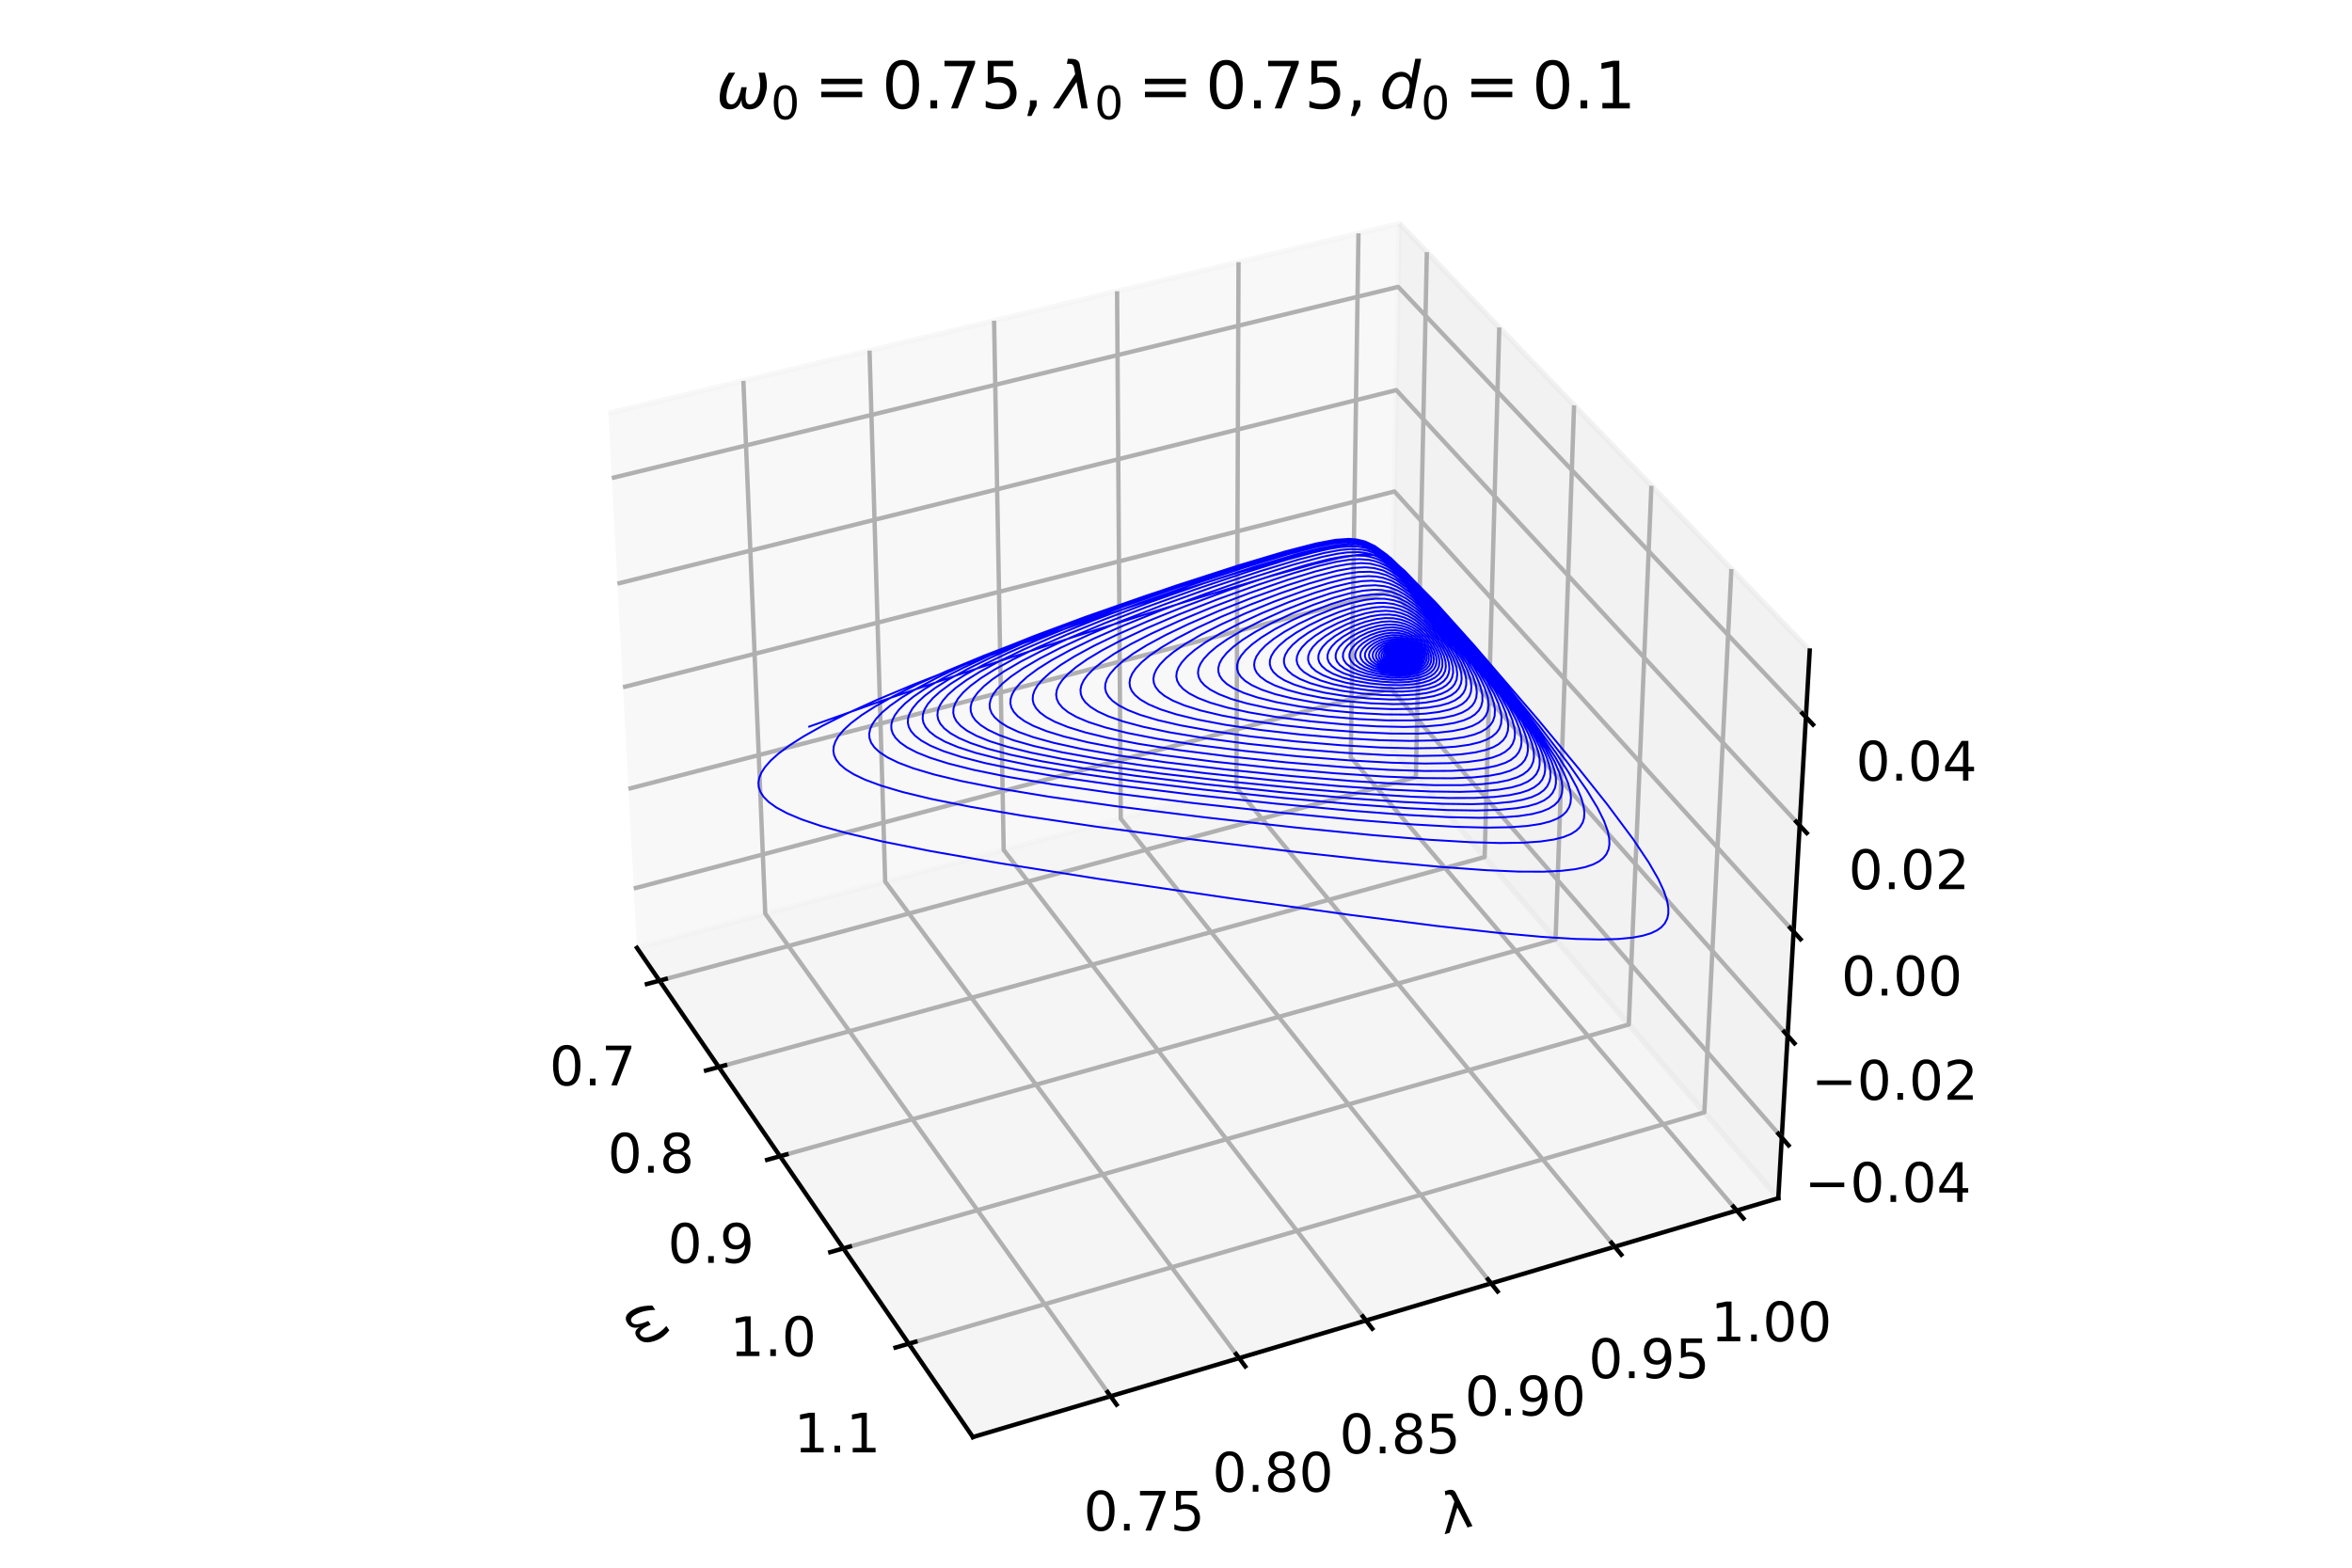 <?xml version="1.0" encoding="utf-8" standalone="no"?>
<!DOCTYPE svg PUBLIC "-//W3C//DTD SVG 1.1//EN"
  "http://www.w3.org/Graphics/SVG/1.1/DTD/svg11.dtd">
<!-- Created with matplotlib (https://matplotlib.org/) -->
<svg height="288pt" version="1.1" viewBox="0 0 432 288" width="432pt" xmlns="http://www.w3.org/2000/svg" xmlns:xlink="http://www.w3.org/1999/xlink">
 <defs>
  <style type="text/css">*{stroke-linecap:butt;stroke-linejoin:round;}</style>
 </defs>
 <g id="figure_1">
  <g id="patch_1">
   <path d="M 0 288 
L 432 288 
L 432 0 
L 0 0 
z
" style="fill:#ffffff;"/>
  </g>
  <g id="patch_2">
   <path d="M 10.8 277.2 
L 421.2 277.2 
L 421.2 25.918 
L 10.8 25.918 
z
" style="fill:#ffffff;"/>
  </g>
  <g id="pane3d_1">
   <g id="patch_3">
    <path d="M 116.989 174.127 
L 255.26 137.199 
L 257.027 41.062 
L 111.734 75.915 
" style="fill:#f2f2f2;opacity:0.5;stroke:#f2f2f2;stroke-linejoin:miter;"/>
   </g>
  </g>
  <g id="pane3d_2">
   <g id="patch_4">
    <path d="M 255.26 137.199 
L 326.623 220.12 
L 332.398 119.513 
L 257.027 41.062 
" style="fill:#e6e6e6;opacity:0.5;stroke:#e6e6e6;stroke-linejoin:miter;"/>
   </g>
  </g>
  <g id="pane3d_3">
   <g id="patch_5">
    <path d="M 116.989 174.127 
L 178.694 264.002 
L 326.623 220.12 
L 255.26 137.199 
" style="fill:#ececec;opacity:0.5;stroke:#ececec;stroke-linejoin:miter;"/>
   </g>
  </g>
  <g id="axis3d_1">
   <g id="line2d_1">
    <path d="M 116.989 174.127 
L 178.694 264.002 
" style="fill:none;stroke:#000000;stroke-linecap:square;stroke-width:0.8;"/>
   </g>
   <g id="text_1">
    <!-- $\omega$ -->
    <g transform="translate(114.17 241.339)rotate(-304.472)scale(0.1 -0.1)">
     <defs>
      <path d="M 21.391 -1.422 
Q 1.125 -1.422 6.781 27.594 
Q 8.984 39.062 19.625 54.688 
L 29.297 54.688 
Q 19.234 39.062 17 27.344 
Q 12.797 6.203 23.734 6.203 
Q 33.844 6.203 38.719 32.469 
L 47.016 32.469 
Q 41.703 6.062 51.812 6.203 
Q 62.703 6.297 66.797 27.344 
Q 69.047 39.062 65.141 54.688 
L 74.812 54.688 
Q 79.297 39.062 77.094 27.594 
Q 71.531 -1.469 51.219 -1.422 
Q 37.938 -1.375 39.109 13.188 
Q 34.281 -1.422 21.391 -1.422 
z
" id="DejaVuSans-Oblique-969"/>
     </defs>
     <use transform="translate(0 0.312)" xlink:href="#DejaVuSans-Oblique-969"/>
    </g>
   </g>
   <g id="Line3DCollection_1">
    <path d="M 121.127 180.153 
L 260.06 142.776 
L 262.076 46.318 
" style="fill:none;stroke:#b0b0b0;stroke-width:0.8;"/>
    <path d="M 132.021 196.021 
L 272.69 157.452 
L 275.376 60.16 
" style="fill:none;stroke:#b0b0b0;stroke-width:0.8;"/>
    <path d="M 143.273 212.409 
L 285.718 172.59 
L 289.115 74.462 
" style="fill:none;stroke:#b0b0b0;stroke-width:0.8;"/>
    <path d="M 154.9 229.345 
L 299.163 188.212 
L 303.318 89.245 
" style="fill:none;stroke:#b0b0b0;stroke-width:0.8;"/>
    <path d="M 166.922 246.855 
L 313.045 204.344 
L 318.008 104.535 
" style="fill:none;stroke:#b0b0b0;stroke-width:0.8;"/>
   </g>
   <g id="xtick_1">
    <g id="line2d_2">
     <path d="M 122.282 179.842 
L 118.814 180.775 
" style="fill:none;stroke:#000000;stroke-linecap:square;stroke-width:0.8;"/>
    </g>
    <g id="text_2">
     <!-- 0.7 -->
     <g transform="translate(100.919 199.389)scale(0.1 -0.1)">
      <defs>
       <path d="M 31.781 66.406 
Q 24.172 66.406 20.328 58.906 
Q 16.5 51.422 16.5 36.375 
Q 16.5 21.391 20.328 13.891 
Q 24.172 6.391 31.781 6.391 
Q 39.453 6.391 43.281 13.891 
Q 47.125 21.391 47.125 36.375 
Q 47.125 51.422 43.281 58.906 
Q 39.453 66.406 31.781 66.406 
z
M 31.781 74.219 
Q 44.047 74.219 50.516 64.516 
Q 56.984 54.828 56.984 36.375 
Q 56.984 17.969 50.516 8.266 
Q 44.047 -1.422 31.781 -1.422 
Q 19.531 -1.422 13.062 8.266 
Q 6.594 17.969 6.594 36.375 
Q 6.594 54.828 13.062 64.516 
Q 19.531 74.219 31.781 74.219 
z
" id="DejaVuSans-48"/>
       <path d="M 10.688 12.406 
L 21 12.406 
L 21 0 
L 10.688 0 
z
" id="DejaVuSans-46"/>
       <path d="M 8.203 72.906 
L 55.078 72.906 
L 55.078 68.703 
L 28.609 0 
L 18.312 0 
L 43.219 64.594 
L 8.203 64.594 
z
" id="DejaVuSans-55"/>
      </defs>
      <use xlink:href="#DejaVuSans-48"/>
      <use x="63.623" xlink:href="#DejaVuSans-46"/>
      <use x="95.41" xlink:href="#DejaVuSans-55"/>
     </g>
    </g>
   </g>
   <g id="xtick_2">
    <g id="line2d_3">
     <path d="M 133.191 195.7 
L 129.678 196.663 
" style="fill:none;stroke:#000000;stroke-linecap:square;stroke-width:0.8;"/>
    </g>
    <g id="text_3">
     <!-- 0.8 -->
     <g transform="translate(111.606 215.431)scale(0.1 -0.1)">
      <defs>
       <path d="M 31.781 34.625 
Q 24.75 34.625 20.719 30.859 
Q 16.703 27.094 16.703 20.516 
Q 16.703 13.922 20.719 10.156 
Q 24.75 6.391 31.781 6.391 
Q 38.812 6.391 42.859 10.172 
Q 46.922 13.969 46.922 20.516 
Q 46.922 27.094 42.891 30.859 
Q 38.875 34.625 31.781 34.625 
z
M 21.922 38.812 
Q 15.578 40.375 12.031 44.719 
Q 8.5 49.078 8.5 55.328 
Q 8.5 64.062 14.719 69.141 
Q 20.953 74.219 31.781 74.219 
Q 42.672 74.219 48.875 69.141 
Q 55.078 64.062 55.078 55.328 
Q 55.078 49.078 51.531 44.719 
Q 48 40.375 41.703 38.812 
Q 48.828 37.156 52.797 32.312 
Q 56.781 27.484 56.781 20.516 
Q 56.781 9.906 50.312 4.234 
Q 43.844 -1.422 31.781 -1.422 
Q 19.734 -1.422 13.25 4.234 
Q 6.781 9.906 6.781 20.516 
Q 6.781 27.484 10.781 32.312 
Q 14.797 37.156 21.922 38.812 
z
M 18.312 54.391 
Q 18.312 48.734 21.844 45.562 
Q 25.391 42.391 31.781 42.391 
Q 38.141 42.391 41.719 45.562 
Q 45.312 48.734 45.312 54.391 
Q 45.312 60.062 41.719 63.234 
Q 38.141 66.406 31.781 66.406 
Q 25.391 66.406 21.844 63.234 
Q 18.312 60.062 18.312 54.391 
z
" id="DejaVuSans-56"/>
      </defs>
      <use xlink:href="#DejaVuSans-48"/>
      <use x="63.623" xlink:href="#DejaVuSans-46"/>
      <use x="95.41" xlink:href="#DejaVuSans-56"/>
     </g>
    </g>
   </g>
   <g id="xtick_3">
    <g id="line2d_4">
     <path d="M 144.458 212.078 
L 140.899 213.073 
" style="fill:none;stroke:#000000;stroke-linecap:square;stroke-width:0.8;"/>
    </g>
    <g id="text_4">
     <!-- 0.9 -->
     <g transform="translate(122.644 231.999)scale(0.1 -0.1)">
      <defs>
       <path d="M 10.984 1.516 
L 10.984 10.5 
Q 14.703 8.734 18.5 7.812 
Q 22.312 6.891 25.984 6.891 
Q 35.75 6.891 40.891 13.453 
Q 46.047 20.016 46.781 33.406 
Q 43.953 29.203 39.594 26.953 
Q 35.25 24.703 29.984 24.703 
Q 19.047 24.703 12.672 31.312 
Q 6.297 37.938 6.297 49.422 
Q 6.297 60.641 12.938 67.422 
Q 19.578 74.219 30.609 74.219 
Q 43.266 74.219 49.922 64.516 
Q 56.594 54.828 56.594 36.375 
Q 56.594 19.141 48.406 8.859 
Q 40.234 -1.422 26.422 -1.422 
Q 22.703 -1.422 18.891 -0.688 
Q 15.094 0.047 10.984 1.516 
z
M 30.609 32.422 
Q 37.25 32.422 41.125 36.953 
Q 45.016 41.5 45.016 49.422 
Q 45.016 57.281 41.125 61.844 
Q 37.25 66.406 30.609 66.406 
Q 23.969 66.406 20.094 61.844 
Q 16.219 57.281 16.219 49.422 
Q 16.219 41.5 20.094 36.953 
Q 23.969 32.422 30.609 32.422 
z
" id="DejaVuSans-57"/>
      </defs>
      <use xlink:href="#DejaVuSans-48"/>
      <use x="63.623" xlink:href="#DejaVuSans-46"/>
      <use x="95.41" xlink:href="#DejaVuSans-57"/>
     </g>
    </g>
   </g>
   <g id="xtick_4">
    <g id="line2d_5">
     <path d="M 156.102 229.002 
L 152.494 230.031 
" style="fill:none;stroke:#000000;stroke-linecap:square;stroke-width:0.8;"/>
    </g>
    <g id="text_5">
     <!-- 1.0 -->
     <g transform="translate(134.05 249.119)scale(0.1 -0.1)">
      <defs>
       <path d="M 12.406 8.297 
L 28.516 8.297 
L 28.516 63.922 
L 10.984 60.406 
L 10.984 69.391 
L 28.422 72.906 
L 38.281 72.906 
L 38.281 8.297 
L 54.391 8.297 
L 54.391 0 
L 12.406 0 
z
" id="DejaVuSans-49"/>
      </defs>
      <use xlink:href="#DejaVuSans-49"/>
      <use x="63.623" xlink:href="#DejaVuSans-46"/>
      <use x="95.41" xlink:href="#DejaVuSans-48"/>
     </g>
    </g>
   </g>
   <g id="xtick_5">
    <g id="line2d_6">
     <path d="M 168.14 246.5 
L 164.483 247.564 
" style="fill:none;stroke:#000000;stroke-linecap:square;stroke-width:0.8;"/>
    </g>
    <g id="text_6">
     <!-- 1.1 -->
     <g transform="translate(145.842 266.819)scale(0.1 -0.1)">
      <use xlink:href="#DejaVuSans-49"/>
      <use x="63.623" xlink:href="#DejaVuSans-46"/>
      <use x="95.41" xlink:href="#DejaVuSans-49"/>
     </g>
    </g>
   </g>
  </g>
  <g id="axis3d_2">
   <g id="line2d_7">
    <path d="M 326.623 220.12 
L 178.694 264.002 
" style="fill:none;stroke:#000000;stroke-linecap:square;stroke-width:0.8;"/>
   </g>
   <g id="text_7">
    <!-- $\lambda$ -->
    <g transform="translate(265.772 281.736)rotate(-16.523)scale(0.1 -0.1)">
     <defs>
      <path d="M 36.719 67.438 
L 48.828 0 
L 39.312 0 
L 31.844 40.438 
L 5.125 0 
L -4.391 0 
L 29.734 52.438 
L 28.031 62.109 
Q 26.953 68.266 21.734 68.266 
L 17.047 68.266 
L 18.5 75.984 
L 24.219 75.875 
Q 35.203 75.734 36.719 67.438 
z
" id="DejaVuSans-Oblique-955"/>
     </defs>
     <use transform="translate(0 0.016)" xlink:href="#DejaVuSans-Oblique-955"/>
    </g>
   </g>
   <g id="Line3DCollection_2">
    <path d="M 136.538 69.965 
L 140.557 167.833 
L 203.98 256.501 
" style="fill:none;stroke:#b0b0b0;stroke-width:0.8;"/>
    <path d="M 159.709 64.407 
L 162.586 161.949 
L 227.59 249.497 
" style="fill:none;stroke:#b0b0b0;stroke-width:0.8;"/>
    <path d="M 182.587 58.919 
L 184.35 156.137 
L 250.889 242.586 
" style="fill:none;stroke:#b0b0b0;stroke-width:0.8;"/>
    <path d="M 205.177 53.5 
L 205.854 150.394 
L 273.884 235.764 
" style="fill:none;stroke:#b0b0b0;stroke-width:0.8;"/>
    <path d="M 227.484 48.149 
L 227.102 144.719 
L 296.581 229.031 
" style="fill:none;stroke:#b0b0b0;stroke-width:0.8;"/>
    <path d="M 249.515 42.864 
L 248.098 139.112 
L 318.985 222.385 
" style="fill:none;stroke:#b0b0b0;stroke-width:0.8;"/>
   </g>
   <g id="xtick_6">
    <g id="line2d_8">
     <path d="M 203.427 255.727 
L 205.089 258.051 
" style="fill:none;stroke:#000000;stroke-linecap:square;stroke-width:0.8;"/>
    </g>
    <g id="text_8">
     <!-- 0.75 -->
     <g transform="translate(199.022 281.177)scale(0.1 -0.1)">
      <defs>
       <path d="M 10.797 72.906 
L 49.516 72.906 
L 49.516 64.594 
L 19.828 64.594 
L 19.828 46.734 
Q 21.969 47.469 24.109 47.828 
Q 26.266 48.188 28.422 48.188 
Q 40.625 48.188 47.75 41.5 
Q 54.891 34.812 54.891 23.391 
Q 54.891 11.625 47.562 5.094 
Q 40.234 -1.422 26.906 -1.422 
Q 22.312 -1.422 17.547 -0.641 
Q 12.797 0.141 7.719 1.703 
L 7.719 11.625 
Q 12.109 9.234 16.797 8.062 
Q 21.484 6.891 26.703 6.891 
Q 35.156 6.891 40.078 11.328 
Q 45.016 15.766 45.016 23.391 
Q 45.016 31 40.078 35.438 
Q 35.156 39.891 26.703 39.891 
Q 22.75 39.891 18.812 39.016 
Q 14.891 38.141 10.797 36.281 
z
" id="DejaVuSans-53"/>
      </defs>
      <use xlink:href="#DejaVuSans-48"/>
      <use x="63.623" xlink:href="#DejaVuSans-46"/>
      <use x="95.41" xlink:href="#DejaVuSans-55"/>
      <use x="159.033" xlink:href="#DejaVuSans-53"/>
     </g>
    </g>
   </g>
   <g id="xtick_7">
    <g id="line2d_9">
     <path d="M 227.023 248.734 
L 228.726 251.027 
" style="fill:none;stroke:#000000;stroke-linecap:square;stroke-width:0.8;"/>
    </g>
    <g id="text_9">
     <!-- 0.80 -->
     <g transform="translate(222.67 274.037)scale(0.1 -0.1)">
      <use xlink:href="#DejaVuSans-48"/>
      <use x="63.623" xlink:href="#DejaVuSans-46"/>
      <use x="95.41" xlink:href="#DejaVuSans-56"/>
      <use x="159.033" xlink:href="#DejaVuSans-48"/>
     </g>
    </g>
   </g>
   <g id="xtick_8">
    <g id="line2d_10">
     <path d="M 250.309 241.832 
L 252.051 244.096 
" style="fill:none;stroke:#000000;stroke-linecap:square;stroke-width:0.8;"/>
    </g>
    <g id="text_10">
     <!-- 0.85 -->
     <g transform="translate(246.006 266.991)scale(0.1 -0.1)">
      <use xlink:href="#DejaVuSans-48"/>
      <use x="63.623" xlink:href="#DejaVuSans-46"/>
      <use x="95.41" xlink:href="#DejaVuSans-56"/>
      <use x="159.033" xlink:href="#DejaVuSans-53"/>
     </g>
    </g>
   </g>
   <g id="xtick_9">
    <g id="line2d_11">
     <path d="M 273.291 235.021 
L 275.071 237.255 
" style="fill:none;stroke:#000000;stroke-linecap:square;stroke-width:0.8;"/>
    </g>
    <g id="text_11">
     <!-- 0.90 -->
     <g transform="translate(269.036 260.037)scale(0.1 -0.1)">
      <use xlink:href="#DejaVuSans-48"/>
      <use x="63.623" xlink:href="#DejaVuSans-46"/>
      <use x="95.41" xlink:href="#DejaVuSans-57"/>
      <use x="159.033" xlink:href="#DejaVuSans-48"/>
     </g>
    </g>
   </g>
   <g id="xtick_10">
    <g id="line2d_12">
     <path d="M 295.976 228.297 
L 297.793 230.503 
" style="fill:none;stroke:#000000;stroke-linecap:square;stroke-width:0.8;"/>
    </g>
    <g id="text_12">
     <!-- 0.95 -->
     <g transform="translate(291.767 253.173)scale(0.1 -0.1)">
      <use xlink:href="#DejaVuSans-48"/>
      <use x="63.623" xlink:href="#DejaVuSans-46"/>
      <use x="95.41" xlink:href="#DejaVuSans-57"/>
      <use x="159.033" xlink:href="#DejaVuSans-53"/>
     </g>
    </g>
   </g>
   <g id="xtick_11">
    <g id="line2d_13">
     <path d="M 318.369 221.661 
L 320.222 223.837 
" style="fill:none;stroke:#000000;stroke-linecap:square;stroke-width:0.8;"/>
    </g>
    <g id="text_13">
     <!-- 1.00 -->
     <g transform="translate(314.205 246.398)scale(0.1 -0.1)">
      <use xlink:href="#DejaVuSans-49"/>
      <use x="63.623" xlink:href="#DejaVuSans-46"/>
      <use x="95.41" xlink:href="#DejaVuSans-48"/>
      <use x="159.033" xlink:href="#DejaVuSans-48"/>
     </g>
    </g>
   </g>
  </g>
  <g id="axis3d_3">
   <g id="line2d_14">
    <path d="M 326.623 220.12 
L 332.398 119.513 
" style="fill:none;stroke:#000000;stroke-linecap:square;stroke-width:0.8;"/>
   </g>
   <g id="Line3DCollection_3">
    <path d="M 327.262 208.98 
L 255.456 126.512 
L 116.406 163.229 
" style="fill:none;stroke:#b0b0b0;stroke-width:0.8;"/>
    <path d="M 328.338 190.246 
L 255.786 108.565 
L 115.426 144.915 
" style="fill:none;stroke:#b0b0b0;stroke-width:0.8;"/>
    <path d="M 329.435 171.136 
L 256.122 90.286 
L 114.428 126.25 
" style="fill:none;stroke:#b0b0b0;stroke-width:0.8;"/>
    <path d="M 330.554 151.636 
L 256.465 71.667 
L 113.409 107.222 
" style="fill:none;stroke:#b0b0b0;stroke-width:0.8;"/>
    <path d="M 331.696 131.736 
L 256.813 52.697 
L 112.371 87.822 
" style="fill:none;stroke:#b0b0b0;stroke-width:0.8;"/>
   </g>
   <g id="xtick_12">
    <g id="line2d_15">
     <path d="M 326.637 208.262 
L 328.515 210.418 
" style="fill:none;stroke:#000000;stroke-linecap:square;stroke-width:0.8;"/>
    </g>
    <g id="text_14">
     <!-- −0.04 -->
     <g transform="translate(331.426 220.806)scale(0.1 -0.1)">
      <defs>
       <path d="M 10.594 35.5 
L 73.188 35.5 
L 73.188 27.203 
L 10.594 27.203 
z
" id="DejaVuSans-8722"/>
       <path d="M 37.797 64.312 
L 12.891 25.391 
L 37.797 25.391 
z
M 35.203 72.906 
L 47.609 72.906 
L 47.609 25.391 
L 58.016 25.391 
L 58.016 17.188 
L 47.609 17.188 
L 47.609 0 
L 37.797 0 
L 37.797 17.188 
L 4.891 17.188 
L 4.891 26.703 
z
" id="DejaVuSans-52"/>
      </defs>
      <use xlink:href="#DejaVuSans-8722"/>
      <use x="83.789" xlink:href="#DejaVuSans-48"/>
      <use x="147.412" xlink:href="#DejaVuSans-46"/>
      <use x="179.199" xlink:href="#DejaVuSans-48"/>
      <use x="242.822" xlink:href="#DejaVuSans-52"/>
     </g>
    </g>
   </g>
   <g id="xtick_13">
    <g id="line2d_16">
     <path d="M 327.706 189.535 
L 329.604 191.672 
" style="fill:none;stroke:#000000;stroke-linecap:square;stroke-width:0.8;"/>
    </g>
    <g id="text_15">
     <!-- −0.02 -->
     <g transform="translate(332.701 202.036)scale(0.1 -0.1)">
      <defs>
       <path d="M 19.188 8.297 
L 53.609 8.297 
L 53.609 0 
L 7.328 0 
L 7.328 8.297 
Q 12.938 14.109 22.625 23.891 
Q 32.328 33.688 34.812 36.531 
Q 39.547 41.844 41.422 45.531 
Q 43.312 49.219 43.312 52.781 
Q 43.312 58.594 39.234 62.25 
Q 35.156 65.922 28.609 65.922 
Q 23.969 65.922 18.812 64.312 
Q 13.672 62.703 7.812 59.422 
L 7.812 69.391 
Q 13.766 71.781 18.938 73 
Q 24.125 74.219 28.422 74.219 
Q 39.75 74.219 46.484 68.547 
Q 53.219 62.891 53.219 53.422 
Q 53.219 48.922 51.531 44.891 
Q 49.859 40.875 45.406 35.406 
Q 44.188 33.984 37.641 27.219 
Q 31.109 20.453 19.188 8.297 
z
" id="DejaVuSans-50"/>
      </defs>
      <use xlink:href="#DejaVuSans-8722"/>
      <use x="83.789" xlink:href="#DejaVuSans-48"/>
      <use x="147.412" xlink:href="#DejaVuSans-46"/>
      <use x="179.199" xlink:href="#DejaVuSans-48"/>
      <use x="242.822" xlink:href="#DejaVuSans-50"/>
     </g>
    </g>
   </g>
   <g id="xtick_14">
    <g id="line2d_17">
     <path d="M 328.795 170.431 
L 330.716 172.548 
" style="fill:none;stroke:#000000;stroke-linecap:square;stroke-width:0.8;"/>
    </g>
    <g id="text_16">
     <!-- 0.00 -->
     <g transform="translate(338.191 182.886)scale(0.1 -0.1)">
      <use xlink:href="#DejaVuSans-48"/>
      <use x="63.623" xlink:href="#DejaVuSans-46"/>
      <use x="95.41" xlink:href="#DejaVuSans-48"/>
      <use x="159.033" xlink:href="#DejaVuSans-48"/>
     </g>
    </g>
   </g>
   <g id="xtick_15">
    <g id="line2d_18">
     <path d="M 329.908 150.938 
L 331.85 153.035 
" style="fill:none;stroke:#000000;stroke-linecap:square;stroke-width:0.8;"/>
    </g>
    <g id="text_17">
     <!-- 0.02 -->
     <g transform="translate(339.519 163.345)scale(0.1 -0.1)">
      <use xlink:href="#DejaVuSans-48"/>
      <use x="63.623" xlink:href="#DejaVuSans-46"/>
      <use x="95.41" xlink:href="#DejaVuSans-48"/>
      <use x="159.033" xlink:href="#DejaVuSans-50"/>
     </g>
    </g>
   </g>
   <g id="xtick_16">
    <g id="line2d_19">
     <path d="M 331.042 131.046 
L 333.007 133.119 
" style="fill:none;stroke:#000000;stroke-linecap:square;stroke-width:0.8;"/>
    </g>
    <g id="text_18">
     <!-- 0.04 -->
     <g transform="translate(340.874 143.401)scale(0.1 -0.1)">
      <use xlink:href="#DejaVuSans-48"/>
      <use x="63.623" xlink:href="#DejaVuSans-46"/>
      <use x="95.41" xlink:href="#DejaVuSans-48"/>
      <use x="159.033" xlink:href="#DejaVuSans-52"/>
     </g>
    </g>
   </g>
  </g>
  <g id="axes_1">
   <g id="line2d_20">
    <path clip-path="url(#p93c038ecde)" d="M 148.628 133.486 
L 162.002 128.736 
L 178.417 123.152 
L 197.259 116.995 
L 217.304 110.688 
L 233.516 105.811 
L 241.284 103.641 
L 246.064 102.489 
L 249.34 101.945 
L 251.052 101.853 
L 252.901 102.043 
L 255.117 102.879 
L 258.369 105.303 
L 263.75 110.75 
L 270.657 118.445 
L 282.42 132.105 
L 290.094 141.352 
L 295.155 147.708 
L 299.949 154.137 
L 302.821 158.425 
L 304.573 161.465 
L 305.619 163.716 
L 306.19 165.436 
L 306.428 166.783 
L 306.423 167.857 
L 306.236 168.726 
L 305.774 169.644 
L 305.13 170.356 
L 304.35 170.913 
L 303.232 171.444 
L 301.736 171.9 
L 299.838 172.252 
L 297.232 172.502 
L 293.881 172.596 
L 289.457 172.496 
L 283.3 172.116 
L 275.094 171.368 
L 263.93 170.113 
L 248.069 168.087 
L 226.153 165.05 
L 201.566 161.424 
L 183.342 158.532 
L 170.807 156.331 
L 162.093 154.589 
L 155.65 153.087 
L 150.822 151.745 
L 147.236 150.531 
L 144.575 149.409 
L 142.584 148.334 
L 141.178 147.321 
L 140.255 146.392 
L 139.666 145.483 
L 139.366 144.603 
L 139.307 143.764 
L 139.464 142.874 
L 139.857 141.93 
L 140.506 140.926 
L 141.554 139.734 
L 142.976 138.453 
L 145.015 136.931 
L 147.601 135.279 
L 151.11 133.312 
L 155.414 131.153 
L 161.074 128.575 
L 167.886 125.718 
L 176.661 122.294 
L 187.103 118.47 
L 199.402 114.206 
L 213.747 109.474 
L 227.791 105.072 
L 236.732 102.447 
L 242.08 101.042 
L 244.826 100.444 
L 247.653 100.033 
L 249.131 99.978 
L 250.707 100.13 
L 252.495 100.68 
L 254.77 102.039 
L 258.048 104.921 
L 262.624 109.72 
L 267.772 115.501 
L 276.55 125.786 
L 282.557 133.135 
L 288.161 140.424 
L 291.447 145.146 
L 293.428 148.419 
L 294.61 150.802 
L 295.269 152.603 
L 295.568 154 
L 295.609 155.109 
L 295.458 156.003 
L 295.037 156.946 
L 294.43 157.678 
L 293.685 158.253 
L 292.61 158.807 
L 291.166 159.292 
L 289.33 159.679 
L 286.807 159.978 
L 283.562 160.138 
L 278.969 160.123 
L 273.005 159.865 
L 264.748 159.267 
L 253.651 158.227 
L 238.377 156.559 
L 219.142 154.228 
L 201.238 151.847 
L 187.725 149.836 
L 178.181 148.206 
L 171.024 146.769 
L 165.783 145.503 
L 161.848 144.337 
L 158.897 143.241 
L 156.793 142.239 
L 155.281 141.292 
L 154.265 140.418 
L 153.587 139.561 
L 153.203 138.729 
L 153.066 137.933 
L 153.144 137.088 
L 153.456 136.188 
L 154.022 135.228 
L 154.977 134.086 
L 156.307 132.854 
L 158.247 131.387 
L 160.738 129.788 
L 164.154 127.876 
L 168.381 125.77 
L 173.983 123.242 
L 180.777 120.428 
L 189.592 117.038 
L 200.154 113.235 
L 212.667 108.985 
L 225.083 104.993 
L 235.453 101.881 
L 241.595 100.258 
L 245.429 99.496 
L 248.111 99.276 
L 249.545 99.372 
L 251.122 99.752 
L 252.998 100.659 
L 255.473 102.528 
L 258.894 105.836 
L 263.14 110.431 
L 271.45 120.021 
L 277.556 127.422 
L 281.749 132.76 
L 285.777 138.283 
L 288.185 142.017 
L 289.632 144.683 
L 290.465 146.667 
L 290.886 148.191 
L 291.015 149.39 
L 290.932 150.351 
L 290.689 151.132 
L 290.179 151.963 
L 289.509 152.614 
L 288.508 153.239 
L 287.134 153.79 
L 285.364 154.236 
L 282.911 154.596 
L 279.739 154.815 
L 275.537 154.871 
L 269.992 154.713 
L 262.498 154.271 
L 252.191 153.428 
L 238.345 152.063 
L 221.387 150.166 
L 205.032 148.12 
L 192.662 146.362 
L 183.433 144.837 
L 176.576 143.485 
L 171.608 142.294 
L 167.75 141.147 
L 165.025 140.12 
L 162.989 139.126 
L 161.551 138.182 
L 160.608 137.308 
L 160.009 136.448 
L 159.706 135.61 
L 159.651 134.807 
L 159.82 133.952 
L 160.233 133.04 
L 160.912 132.065 
L 162.007 130.902 
L 163.495 129.646 
L 165.632 128.146 
L 168.348 126.507 
L 172.045 124.544 
L 176.596 122.375 
L 182.607 119.767 
L 189.878 116.858 
L 199.296 113.349 
L 210.559 109.414 
L 222.84 105.373 
L 233.545 102.084 
L 239.302 100.485 
L 242.887 99.637 
L 245.347 99.204 
L 247.917 99.024 
L 249.291 99.133 
L 250.797 99.503 
L 252.561 100.338 
L 254.82 101.985 
L 257.852 104.834 
L 261.629 108.852 
L 269.357 117.712 
L 275.27 124.862 
L 279.39 130.101 
L 283.371 135.556 
L 285.754 139.251 
L 287.185 141.891 
L 288.008 143.856 
L 288.421 145.366 
L 288.545 146.553 
L 288.459 147.505 
L 288.215 148.28 
L 287.705 149.105 
L 287.038 149.751 
L 286.042 150.375 
L 284.676 150.925 
L 282.918 151.373 
L 280.483 151.738 
L 277.335 151.968 
L 273.168 152.04 
L 267.362 151.895 
L 259.625 151.459 
L 249.116 150.628 
L 235.148 149.287 
L 219.055 147.518 
L 204.399 145.692 
L 193.33 144.102 
L 185.043 142.699 
L 178.816 141.428 
L 174.216 140.272 
L 170.854 139.215 
L 168.397 138.233 
L 166.587 137.29 
L 165.33 136.405 
L 164.459 135.523 
L 163.969 134.735 
L 163.732 133.979 
L 163.704 133.175 
L 163.904 132.319 
L 164.353 131.404 
L 165.072 130.426 
L 166.218 129.257 
L 167.763 127.994 
L 169.972 126.484 
L 173.058 124.675 
L 176.929 122.677 
L 182.12 120.275 
L 188.475 117.595 
L 196.14 114.603 
L 205.274 111.268 
L 216.038 107.568 
L 227.541 103.849 
L 236.068 101.301 
L 241.738 99.832 
L 245.287 99.166 
L 247.772 98.996 
L 249.095 99.094 
L 250.534 99.425 
L 252.19 100.156 
L 254.252 101.57 
L 256.96 104.008 
L 260.365 107.544 
L 267.69 115.86 
L 273.55 122.911 
L 277.696 128.159 
L 281.721 133.649 
L 284.135 137.369 
L 285.585 140.025 
L 286.421 142 
L 286.844 143.515 
L 286.976 144.707 
L 286.896 145.662 
L 286.657 146.439 
L 286.154 147.266 
L 285.493 147.915 
L 284.505 148.541 
L 283.149 149.095 
L 281.401 149.548 
L 278.981 149.919 
L 275.852 150.158 
L 271.709 150.242 
L 265.939 150.114 
L 258.251 149.702 
L 247.815 148.903 
L 234.257 147.632 
L 218.885 145.968 
L 205.194 144.272 
L 194.754 142.769 
L 186.81 141.408 
L 180.897 140.177 
L 176.576 139.062 
L 173.298 137.996 
L 170.93 137.002 
L 169.214 136.045 
L 168.051 135.143 
L 167.332 134.321 
L 166.913 133.52 
L 166.745 132.751 
L 166.795 131.932 
L 167.08 131.059 
L 167.622 130.125 
L 168.554 129.01 
L 169.865 127.806 
L 171.792 126.366 
L 174.279 124.793 
L 177.704 122.907 
L 181.958 120.823 
L 187.616 118.314 
L 194.499 115.514 
L 202.758 112.392 
L 212.551 108.919 
L 223.081 105.402 
L 233.005 102.305 
L 239.457 100.496 
L 242.823 99.704 
L 245.133 99.295 
L 247.535 99.102 
L 248.805 99.164 
L 250.167 99.418 
L 251.697 99.994 
L 253.537 101.111 
L 255.89 103.064 
L 258.887 106.038 
L 262.343 109.795 
L 269.015 117.523 
L 274.11 123.753 
L 279.104 130.281 
L 282.087 134.618 
L 283.888 137.656 
L 284.953 139.88 
L 285.533 141.566 
L 285.777 142.879 
L 285.781 143.923 
L 285.606 144.768 
L 285.167 145.663 
L 284.554 146.363 
L 283.612 147.035 
L 282.296 147.63 
L 280.584 148.118 
L 278.47 148.486 
L 275.387 148.772 
L 271.287 148.897 
L 265.863 148.818 
L 258.528 148.469 
L 248.749 147.769 
L 235.824 146.608 
L 221.041 145.054 
L 207.613 143.426 
L 197.166 141.944 
L 189.449 140.638 
L 183.528 139.416 
L 179.205 138.308 
L 175.931 137.246 
L 173.571 136.254 
L 171.867 135.297 
L 170.717 134.395 
L 170.013 133.571 
L 169.609 132.769 
L 169.458 131.998 
L 169.526 131.176 
L 169.833 130.299 
L 170.399 129.361 
L 171.361 128.241 
L 172.707 127.03 
L 174.676 125.582 
L 177.212 123.999 
L 180.697 122.101 
L 185.018 120.003 
L 190.756 117.479 
L 197.729 114.663 
L 206.085 111.524 
L 215.976 108.041 
L 226.587 104.536 
L 235.511 101.81 
L 240.818 100.383 
L 244.13 99.673 
L 246.415 99.363 
L 247.598 99.306 
L 248.829 99.36 
L 250.143 99.59 
L 251.602 100.105 
L 253.324 101.087 
L 255.479 102.791 
L 258.203 105.409 
L 261.398 108.82 
L 267.824 116.199 
L 272.903 122.377 
L 277.951 128.943 
L 280.983 133.324 
L 282.817 136.391 
L 283.906 138.635 
L 284.502 140.335 
L 284.759 141.658 
L 284.773 142.71 
L 284.606 143.56 
L 284.176 144.462 
L 283.571 145.165 
L 282.637 145.843 
L 281.33 146.442 
L 279.628 146.935 
L 277.526 147.309 
L 274.458 147.601 
L 270.377 147.735 
L 264.979 147.667 
L 257.681 147.332 
L 247.955 146.65 
L 235.409 145.538 
L 221.304 144.066 
L 208.524 142.515 
L 198.672 141.107 
L 191.261 139.837 
L 185.617 138.653 
L 181.359 137.536 
L 178.306 136.518 
L 176.122 135.578 
L 174.548 134.683 
L 173.406 133.78 
L 172.71 132.956 
L 172.317 132.152 
L 172.177 131.379 
L 172.258 130.555 
L 172.58 129.675 
L 173.164 128.734 
L 174.148 127.609 
L 175.518 126.393 
L 177.519 124.938 
L 180.089 123.348 
L 183.616 121.442 
L 187.984 119.335 
L 193.777 116.8 
L 200.808 113.974 
L 209.221 110.829 
L 219.161 107.349 
L 228.856 104.171 
L 236.66 101.815 
L 241.851 100.457 
L 245.095 99.822 
L 247.346 99.598 
L 248.521 99.607 
L 249.758 99.753 
L 251.101 100.116 
L 252.628 100.826 
L 254.466 102.077 
L 256.763 104.086 
L 259.556 106.91 
L 265.72 113.815 
L 270.987 120.127 
L 276.373 127.027 
L 279.631 131.641 
L 281.61 134.859 
L 282.793 137.201 
L 283.455 138.969 
L 283.759 140.34 
L 283.808 141.427 
L 283.669 142.304 
L 283.267 143.232 
L 282.683 143.955 
L 281.77 144.651 
L 280.71 145.178 
L 279.297 145.648 
L 277.25 146.079 
L 274.516 146.403 
L 270.786 146.593 
L 266.046 146.601 
L 259.41 146.371 
L 250.628 145.828 
L 239.264 144.896 
L 225.932 143.579 
L 213.271 142.115 
L 203.001 140.714 
L 195.216 139.438 
L 189.446 138.284 
L 185.062 137.196 
L 181.738 136.15 
L 179.336 135.17 
L 177.595 134.224 
L 176.415 133.33 
L 175.685 132.514 
L 175.259 131.718 
L 175.088 130.952 
L 175.136 130.136 
L 175.423 129.265 
L 175.97 128.332 
L 176.91 127.218 
L 178.233 126.014 
L 180.176 124.573 
L 182.683 122.999 
L 186.133 121.112 
L 190.414 119.027 
L 196.098 116.52 
L 203.001 113.728 
L 211.262 110.625 
L 221.018 107.2 
L 230.522 104.088 
L 238.16 101.812 
L 242.203 100.778 
L 245.345 100.169 
L 247.523 99.954 
L 248.658 99.958 
L 249.847 100.086 
L 251.127 100.405 
L 252.56 101.021 
L 254.248 102.092 
L 256.312 103.802 
L 258.817 106.246 
L 261.65 109.281 
L 267.281 115.759 
L 271.821 121.305 
L 276.446 127.367 
L 279.27 131.494 
L 280.99 134.418 
L 282.01 136.573 
L 282.563 138.214 
L 282.792 139.496 
L 282.786 140.518 
L 282.607 141.347 
L 282.168 142.227 
L 281.559 142.916 
L 280.625 143.581 
L 279.323 144.172 
L 277.631 144.659 
L 275.274 145.067 
L 272.218 145.344 
L 268.164 145.471 
L 262.814 145.405 
L 255.595 145.083 
L 245.996 144.422 
L 233.948 143.362 
L 221.253 142.027 
L 210.101 140.641 
L 201.497 139.362 
L 194.988 138.188 
L 189.951 137.064 
L 186.227 136.016 
L 183.478 135.025 
L 181.44 134.056 
L 180.107 133.197 
L 179.169 132.339 
L 178.624 131.57 
L 178.319 130.746 
L 178.268 129.954 
L 178.448 129.107 
L 178.879 128.202 
L 179.583 127.233 
L 180.715 126.074 
L 182.249 124.819 
L 184.449 123.319 
L 187.526 121.521 
L 191.388 119.536 
L 196.562 117.152 
L 202.888 114.499 
L 210.496 111.551 
L 219.52 108.294 
L 229.203 105.04 
L 236.395 102.816 
L 241.183 101.507 
L 244.165 100.838 
L 246.212 100.508 
L 248.337 100.367 
L 249.451 100.422 
L 250.627 100.615 
L 251.903 101.016 
L 253.342 101.732 
L 255.038 102.905 
L 257.083 104.677 
L 259.495 107.079 
L 264.814 112.978 
L 269.543 118.627 
L 274.575 125.075 
L 277.695 129.503 
L 279.611 132.628 
L 280.763 134.919 
L 281.408 136.654 
L 281.705 138.004 
L 281.75 139.076 
L 281.611 139.943 
L 281.212 140.862 
L 280.634 141.58 
L 279.73 142.272 
L 278.681 142.797 
L 277.039 143.332 
L 274.995 143.744 
L 272.276 144.055 
L 268.576 144.238 
L 263.588 144.244 
L 257.028 144.016 
L 248.374 143.485 
L 237.22 142.568 
L 225.054 141.346 
L 214.101 140.032 
L 205.424 138.781 
L 198.637 137.585 
L 193.564 136.472 
L 189.812 135.434 
L 187.042 134.449 
L 184.985 133.485 
L 183.639 132.63 
L 182.689 131.775 
L 182.136 131.009 
L 181.822 130.187 
L 181.764 129.396 
L 181.938 128.551 
L 182.363 127.647 
L 183.062 126.68 
L 184.188 125.522 
L 185.716 124.27 
L 187.909 122.771 
L 190.976 120.976 
L 194.825 118.996 
L 199.98 116.62 
L 206.276 113.978 
L 213.839 111.05 
L 222.792 107.829 
L 231.52 104.914 
L 238.537 102.787 
L 243.199 101.591 
L 246.111 101.05 
L 248.127 100.867 
L 250.264 100.98 
L 251.421 101.237 
L 252.684 101.712 
L 254.113 102.505 
L 255.784 103.736 
L 257.761 105.501 
L 260.031 107.79 
L 264.899 113.214 
L 269.215 118.39 
L 273.876 124.401 
L 276.809 128.603 
L 278.623 131.601 
L 279.716 133.815 
L 280.325 135.501 
L 280.598 136.816 
L 280.629 137.865 
L 280.48 138.714 
L 280.074 139.616 
L 279.493 140.322 
L 278.589 141.005 
L 277.32 141.612 
L 275.662 142.115 
L 273.611 142.502 
L 270.617 142.815 
L 266.633 142.977 
L 261.367 142.946 
L 254.261 142.659 
L 245.12 142.055 
L 234.171 141.106 
L 222.866 139.907 
L 213.299 138.683 
L 205.671 137.496 
L 199.841 136.373 
L 195.422 135.304 
L 192.237 134.323 
L 189.812 133.354 
L 188.163 132.478 
L 186.956 131.593 
L 186.206 130.783 
L 185.766 129.991 
L 185.584 129.229 
L 185.624 128.415 
L 185.905 127.545 
L 186.448 126.614 
L 187.386 125.502 
L 188.709 124.298 
L 190.653 122.859 
L 193.16 121.287 
L 196.606 119.405 
L 200.873 117.33 
L 206.525 114.843 
L 213.362 112.087 
L 221.501 109.052 
L 230.251 106.032 
L 237.609 103.718 
L 242.88 102.298 
L 245.63 101.733 
L 247.521 101.483 
L 249.489 101.43 
L 250.523 101.527 
L 251.613 101.753 
L 252.79 102.163 
L 254.096 102.832 
L 255.588 103.852 
L 257.321 105.306 
L 259.302 107.217 
L 263.686 111.974 
L 267.797 116.833 
L 272.437 122.75 
L 275.432 126.984 
L 277.309 130.029 
L 278.453 132.284 
L 279.102 134.001 
L 279.407 135.341 
L 279.464 136.409 
L 279.337 137.274 
L 278.955 138.192 
L 278.395 138.911 
L 277.513 139.606 
L 276.486 140.135 
L 274.875 140.676 
L 272.867 141.095 
L 270.193 141.417 
L 266.555 141.614 
L 261.651 141.637 
L 255.21 141.43 
L 246.734 140.921 
L 236.429 140.07 
L 225.732 138.965 
L 216.468 137.792 
L 209.12 136.65 
L 203.537 135.572 
L 199.33 134.552 
L 196.16 133.572 
L 193.755 132.6 
L 192.131 131.721 
L 191.03 130.902 
L 190.285 130.092 
L 189.851 129.299 
L 189.677 128.536 
L 189.726 127.721 
L 190.019 126.849 
L 190.575 125.916 
L 191.529 124.801 
L 192.87 123.594 
L 194.835 122.151 
L 197.365 120.576 
L 200.836 118.691 
L 205.126 116.615 
L 210.796 114.131 
L 217.638 111.389 
L 225.754 108.389 
L 233.67 105.698 
L 240.028 103.76 
L 244.249 102.692 
L 246.884 102.216 
L 248.702 102.049 
L 250.608 102.111 
L 251.618 102.283 
L 252.692 102.597 
L 253.858 103.107 
L 255.155 103.878 
L 256.625 104.98 
L 258.294 106.457 
L 262.112 110.394 
L 265.975 114.834 
L 270.651 120.673 
L 273.796 125.015 
L 275.808 128.176 
L 277.056 130.523 
L 277.786 132.31 
L 278.152 133.704 
L 278.258 134.813 
L 278.17 135.711 
L 277.831 136.662 
L 277.305 137.407 
L 276.458 138.126 
L 275.46 138.674 
L 274.12 139.167 
L 272.165 139.626 
L 269.545 139.983 
L 266.245 140.202 
L 261.7 140.269 
L 255.634 140.118 
L 247.834 139.69 
L 238.481 138.953 
L 228.683 137.965 
L 219.738 136.846 
L 212.682 135.748 
L 207.158 134.67 
L 203.021 133.642 
L 199.93 132.65 
L 197.738 131.724 
L 196.176 130.834 
L 195.138 130.002 
L 194.459 129.178 
L 194.092 128.372 
L 193.986 127.594 
L 194.109 126.763 
L 194.483 125.874 
L 195.128 124.921 
L 196.19 123.781 
L 197.649 122.549 
L 199.756 121.076 
L 202.44 119.468 
L 206.092 117.545 
L 210.575 115.432 
L 216.464 112.912 
L 223.522 110.148 
L 231.146 107.404 
L 237.576 105.297 
L 242.192 103.966 
L 245.412 103.211 
L 247.915 102.816 
L 249.648 102.716 
L 251.471 102.855 
L 252.44 103.068 
L 253.47 103.418 
L 254.584 103.951 
L 255.812 104.718 
L 257.181 105.765 
L 258.704 107.117 
L 262.102 110.604 
L 265.531 114.528 
L 269.781 119.836 
L 272.725 123.911 
L 274.646 126.937 
L 275.852 129.212 
L 276.562 130.959 
L 276.922 132.328 
L 277.027 133.422 
L 276.943 134.309 
L 276.612 135.253 
L 276.096 135.993 
L 275.264 136.71 
L 274.281 137.257 
L 272.961 137.75 
L 271.033 138.212 
L 268.447 138.573 
L 265.19 138.796 
L 260.705 138.869 
L 254.725 138.724 
L 247.053 138.3 
L 238.163 137.583 
L 229.135 136.638 
L 221.193 135.592 
L 214.832 134.54 
L 209.936 133.514 
L 206.342 132.552 
L 203.561 131.586 
L 201.628 130.695 
L 200.277 129.849 
L 199.333 128.999 
L 198.792 128.235 
L 198.515 127.498 
L 198.455 126.712 
L 198.63 125.871 
L 199.06 124.97 
L 199.766 124.006 
L 200.902 122.851 
L 202.441 121.603 
L 204.642 120.112 
L 207.71 118.331 
L 211.543 116.374 
L 216.645 114.043 
L 222.826 111.483 
L 229.559 108.93 
L 236.627 106.493 
L 241.563 104.989 
L 245.288 104.052 
L 247.61 103.633 
L 250.022 103.444 
L 251.718 103.558 
L 253.549 104.014 
L 254.547 104.436 
L 255.625 105.033 
L 256.802 105.842 
L 258.093 106.887 
L 260.985 109.668 
L 264.038 113.029 
L 268.103 117.974 
L 271.09 122.006 
L 273.108 125.084 
L 274.41 127.425 
L 275.202 129.232 
L 275.63 130.653 
L 275.791 131.788 
L 275.707 132.979 
L 275.374 133.899 
L 274.862 134.625 
L 274.04 135.329 
L 273.07 135.869 
L 271.768 136.357 
L 269.868 136.816 
L 267.32 137.175 
L 263.839 137.411 
L 259.418 137.473 
L 253.539 137.32 
L 246.299 136.904 
L 237.898 136.198 
L 229.658 135.288 
L 222.49 134.275 
L 216.852 133.259 
L 212.607 132.279 
L 209.413 131.326 
L 207.127 130.432 
L 205.478 129.571 
L 204.36 128.765 
L 203.603 127.965 
L 203.161 127.181 
L 202.981 126.425 
L 203.027 125.616 
L 203.317 124.751 
L 203.872 123.825 
L 204.824 122.717 
L 206.162 121.52 
L 208.119 120.091 
L 210.632 118.534 
L 214.067 116.678 
L 218.294 114.647 
L 223.843 112.243 
L 229.925 109.847 
L 236.34 107.553 
L 241.503 105.917 
L 245.638 104.843 
L 248.525 104.34 
L 250.788 104.218 
L 252.377 104.364 
L 254.083 104.818 
L 255.985 105.747 
L 258.179 107.341 
L 260.686 109.668 
L 263.341 112.516 
L 267.004 116.902 
L 269.828 120.667 
L 271.803 123.638 
L 273.111 125.942 
L 273.927 127.74 
L 274.384 129.164 
L 274.575 130.308 
L 274.528 131.511 
L 274.23 132.445 
L 273.75 133.182 
L 272.965 133.899 
L 272.03 134.45 
L 270.765 134.95 
L 268.912 135.42 
L 266.42 135.792 
L 263.276 136.027 
L 258.948 136.111 
L 253.466 135.985 
L 246.656 135.602 
L 238.981 134.951 
L 231.458 134.094 
L 224.967 133.137 
L 219.933 132.183 
L 216.031 131.229 
L 213.138 130.308 
L 210.979 129.394 
L 209.459 128.51 
L 208.466 127.68 
L 207.883 126.933 
L 207.566 126.213 
L 207.463 125.443 
L 207.592 124.619 
L 207.971 123.737 
L 208.622 122.793 
L 209.69 121.664 
L 211.15 120.444 
L 213.252 118.99 
L 216.189 117.258 
L 219.86 115.364 
L 224.328 113.304 
L 229.648 111.084 
L 235.306 108.943 
L 240.492 107.188 
L 244.855 105.94 
L 247.475 105.367 
L 249.508 105.085 
L 251.623 105.035 
L 253.107 105.22 
L 254.692 105.681 
L 256.432 106.543 
L 258.387 107.934 
L 260.563 109.895 
L 262.853 112.29 
L 266.088 116.1 
L 268.691 119.531 
L 270.581 122.338 
L 271.869 124.568 
L 272.696 126.336 
L 273.273 128.158 
L 273.426 129.537 
L 273.28 130.603 
L 272.92 131.441 
L 272.402 132.109 
L 271.59 132.764 
L 270.442 133.358 
L 268.935 133.859 
L 266.821 134.293 
L 264.068 134.606 
L 260.417 134.777 
L 255.618 134.761 
L 249.744 134.514 
L 242.692 133.986 
L 235.718 133.246 
L 229.466 132.368 
L 224.422 131.446 
L 220.506 130.516 
L 217.599 129.612 
L 215.426 128.713 
L 213.892 127.841 
L 212.887 127.022 
L 212.245 126.206 
L 211.939 125.488 
L 211.848 124.721 
L 211.989 123.9 
L 212.381 123.021 
L 213.043 122.079 
L 214.123 120.954 
L 215.595 119.741 
L 217.704 118.295 
L 220.642 116.578 
L 224.3 114.709 
L 228.734 112.689 
L 233.987 110.538 
L 239.535 108.518 
L 243.996 107.124 
L 246.957 106.384 
L 249.424 105.963 
L 251.345 105.84 
L 252.675 105.909 
L 254.064 106.161 
L 255.543 106.671 
L 257.148 107.53 
L 258.91 108.813 
L 260.816 110.529 
L 262.784 112.571 
L 265.57 115.833 
L 267.867 118.856 
L 269.586 121.412 
L 271.094 124.095 
L 271.922 126.116 
L 272.271 127.654 
L 272.28 128.842 
L 272.043 129.776 
L 271.625 130.519 
L 270.916 131.248 
L 270.054 131.811 
L 268.875 132.325 
L 267.132 132.813 
L 264.773 133.202 
L 261.786 133.453 
L 257.932 133.548 
L 252.993 133.445 
L 247.076 133.101 
L 240.623 132.507 
L 234.562 131.738 
L 229.44 130.877 
L 225.433 129.997 
L 222.274 129.084 
L 220.024 128.217 
L 218.411 127.375 
L 217.329 126.583 
L 216.609 125.794 
L 216.202 125.019 
L 216.057 124.27 
L 216.139 123.469 
L 216.466 122.612 
L 217.057 121.695 
L 218.047 120.6 
L 219.418 119.42 
L 221.4 118.016 
L 224.177 116.354 
L 227.647 114.55 
L 231.855 112.614 
L 236.834 110.576 
L 241.575 108.872 
L 245.199 107.768 
L 247.933 107.113 
L 250.209 106.76 
L 251.98 106.676 
L 253.83 106.85 
L 255.13 107.182 
L 256.507 107.753 
L 257.983 108.623 
L 259.566 109.829 
L 261.232 111.353 
L 263.733 114.029 
L 265.984 116.784 
L 267.805 119.294 
L 269.526 122.068 
L 270.567 124.222 
L 271.097 125.885 
L 271.256 127.18 
L 271.143 128.2 
L 270.828 129.013 
L 270.363 129.668 
L 269.621 130.318 
L 268.558 130.912 
L 267.152 131.417 
L 265.167 131.859 
L 262.573 132.179 
L 259.127 132.356 
L 254.857 132.345 
L 249.6 132.106 
L 243.765 131.62 
L 238.028 130.927 
L 232.979 130.097 
L 229.037 129.234 
L 226.092 128.381 
L 223.875 127.524 
L 222.292 126.689 
L 221.237 125.902 
L 220.542 125.117 
L 220.16 124.346 
L 220.036 123.601 
L 220.14 122.803 
L 220.488 121.95 
L 221.099 121.038 
L 222.11 119.95 
L 223.497 118.78 
L 225.492 117.392 
L 228.27 115.755 
L 231.721 113.993 
L 235.88 112.124 
L 240.328 110.367 
L 244.407 108.986 
L 247.836 108.069 
L 250.417 107.622 
L 252.573 107.517 
L 254.262 107.69 
L 255.439 107.983 
L 256.67 108.466 
L 257.968 109.176 
L 259.335 110.141 
L 260.76 111.355 
L 262.914 113.534 
L 264.92 115.885 
L 267.106 118.842 
L 268.64 121.329 
L 269.597 123.319 
L 270.101 124.891 
L 270.263 126.134 
L 270.169 127.125 
L 269.882 127.923 
L 269.32 128.712 
L 268.591 129.327 
L 267.555 129.892 
L 266.188 130.377 
L 264.264 130.801 
L 261.752 131.108 
L 258.419 131.272 
L 254.3 131.246 
L 249.252 130.986 
L 243.921 130.492 
L 238.719 129.79 
L 234.393 128.989 
L 230.928 128.125 
L 228.409 127.28 
L 226.568 126.439 
L 225.305 125.63 
L 224.507 124.882 
L 224.019 124.146 
L 223.791 123.435 
L 223.778 122.675 
L 223.999 121.862 
L 224.469 120.993 
L 225.307 119.957 
L 226.502 118.845 
L 228.26 117.528 
L 230.515 116.113 
L 233.579 114.461 
L 237.303 112.716 
L 241.307 111.084 
L 244.991 109.805 
L 248.093 108.948 
L 250.428 108.507 
L 252.371 108.346 
L 253.88 108.408 
L 255.448 108.7 
L 257.098 109.311 
L 258.252 109.938 
L 260.062 111.243 
L 261.917 112.944 
L 263.705 114.886 
L 265.775 117.509 
L 267.341 119.869 
L 268.397 121.844 
L 269.021 123.448 
L 269.3 124.741 
L 269.314 125.783 
L 269.124 126.629 
L 268.777 127.319 
L 268.173 128.011 
L 267.263 128.649 
L 266.021 129.199 
L 264.436 129.64 
L 262.296 129.994 
L 259.364 130.226 
L 255.656 130.274 
L 251.254 130.104 
L 246.308 129.687 
L 241.455 129.054 
L 237.422 128.317 
L 234.194 127.519 
L 231.718 126.692 
L 229.913 125.866 
L 228.678 125.069 
L 227.903 124.33 
L 227.435 123.603 
L 227.222 122.901 
L 227.224 122.15 
L 227.455 121.347 
L 227.934 120.49 
L 228.776 119.471 
L 229.967 118.379 
L 231.71 117.092 
L 234.162 115.587 
L 237.218 113.991 
L 240.898 112.341 
L 244.434 110.992 
L 247.554 110.021 
L 250.048 109.453 
L 252.224 109.186 
L 254.034 109.204 
L 255.441 109.422 
L 256.9 109.88 
L 258.422 110.637 
L 259.999 111.725 
L 261.596 113.121 
L 263.139 114.729 
L 264.967 116.967 
L 266.409 119.069 
L 267.432 120.899 
L 268.073 122.432 
L 268.398 123.694 
L 268.468 124.729 
L 268.339 125.579 
L 267.96 126.433 
L 267.396 127.108 
L 266.541 127.736 
L 265.365 128.281 
L 263.859 128.721 
L 261.818 129.075 
L 259.234 129.296 
L 255.915 129.358 
L 251.711 129.2 
L 247.213 128.804 
L 242.807 128.192 
L 239.185 127.48 
L 236.322 126.711 
L 234.158 125.921 
L 232.608 125.141 
L 231.495 124.336 
L 230.829 123.589 
L 230.463 122.854 
L 230.347 122.145 
L 230.449 121.386 
L 230.782 120.577 
L 231.445 119.616 
L 232.437 118.587 
L 233.934 117.377 
L 235.882 116.088 
L 238.546 114.604 
L 241.788 113.073 
L 244.927 111.822 
L 248.072 110.809 
L 250.707 110.21 
L 252.683 109.982 
L 254.321 109.997 
L 256.015 110.275 
L 257.329 110.713 
L 258.68 111.389 
L 260.059 112.321 
L 261.436 113.488 
L 263.183 115.294 
L 264.704 117.189 
L 265.91 118.985 
L 266.941 120.944 
L 267.496 122.547 
L 267.667 123.831 
L 267.539 124.852 
L 267.185 125.666 
L 266.658 126.315 
L 265.854 126.925 
L 264.744 127.458 
L 263.317 127.892 
L 261.378 128.242 
L 258.71 128.471 
L 255.337 128.51 
L 251.356 128.317 
L 247.14 127.879 
L 243.251 127.251 
L 240.118 126.53 
L 237.704 125.764 
L 235.936 124.987 
L 234.721 124.232 
L 233.895 123.463 
L 233.444 122.766 
L 233.231 122.015 
L 233.257 121.291 
L 233.505 120.518 
L 234.059 119.602 
L 234.925 118.623 
L 236.262 117.476 
L 238.024 116.259 
L 240.451 114.867 
L 243.149 113.567 
L 245.986 112.419 
L 248.832 111.502 
L 251.217 110.967 
L 253.003 110.76 
L 254.479 110.76 
L 255.996 110.969 
L 257.557 111.452 
L 258.752 112.03 
L 259.957 112.805 
L 261.541 114.119 
L 263.023 115.652 
L 264.595 117.654 
L 265.757 119.526 
L 266.494 121.147 
L 266.854 122.494 
L 266.904 123.591 
L 266.709 124.48 
L 266.323 125.198 
L 265.668 125.879 
L 264.855 126.407 
L 263.594 126.926 
L 262.011 127.322 
L 259.929 127.609 
L 257.163 127.753 
L 253.765 127.691 
L 250.059 127.399 
L 246.396 126.895 
L 243.249 126.253 
L 240.656 125.506 
L 238.737 124.726 
L 237.408 123.949 
L 236.563 123.21 
L 236.053 122.47 
L 235.831 121.742 
L 235.842 121.04 
L 236.069 120.292 
L 236.589 119.408 
L 237.41 118.466 
L 238.679 117.368 
L 240.352 116.211 
L 242.652 114.906 
L 245.196 113.71 
L 247.858 112.691 
L 250.205 112.005 
L 252.398 111.595 
L 254.034 111.485 
L 255.721 111.608 
L 257.103 111.931 
L 258.508 112.501 
L 259.917 113.342 
L 261.293 114.435 
L 262.579 115.71 
L 263.967 117.409 
L 265.028 119.053 
L 265.737 120.526 
L 266.119 121.788 
L 266.218 122.842 
L 266.087 123.712 
L 265.772 124.425 
L 265.202 125.111 
L 264.474 125.647 
L 263.475 126.125 
L 262.025 126.557 
L 260.091 126.879 
L 257.683 127.049 
L 254.666 127.032 
L 251.335 126.796 
L 247.851 126.323 
L 244.867 125.7 
L 242.551 125.008 
L 240.745 124.241 
L 239.511 123.475 
L 238.747 122.744 
L 238.31 122.012 
L 238.151 121.293 
L 238.217 120.602 
L 238.539 119.783 
L 239.138 118.913 
L 240.136 117.897 
L 241.508 116.829 
L 243.443 115.623 
L 245.84 114.415 
L 248.427 113.379 
L 250.795 112.676 
L 252.771 112.308 
L 254.543 112.203 
L 256.062 112.333 
L 257.3 112.625 
L 258.546 113.115 
L 259.785 113.817 
L 260.988 114.718 
L 262.379 116.054 
L 263.566 117.497 
L 264.485 118.914 
L 265.205 120.455 
L 265.503 121.562 
L 265.563 122.503 
L 265.424 123.292 
L 265.043 124.065 
L 264.479 124.68 
L 263.647 125.236 
L 262.528 125.703 
L 260.959 126.094 
L 258.926 126.354 
L 256.283 126.444 
L 253.289 126.317 
L 250.086 125.957 
L 247.157 125.41 
L 244.735 124.736 
L 242.943 124.014 
L 241.705 123.288 
L 240.923 122.593 
L 240.457 121.895 
L 240.261 121.21 
L 240.298 120.476 
L 240.585 119.693 
L 241.137 118.863 
L 242.065 117.9 
L 243.344 116.895 
L 245.15 115.773 
L 247.381 114.672 
L 249.547 113.836 
L 251.708 113.234 
L 253.505 112.945 
L 255.109 112.893 
L 256.478 113.044 
L 257.862 113.417 
L 259.238 114.046 
L 260.572 114.929 
L 261.809 116.02 
L 263.079 117.479 
L 264.038 118.943 
L 264.65 120.288 
L 264.932 121.454 
L 264.925 122.432 
L 264.681 123.235 
L 264.247 123.886 
L 263.553 124.485 
L 262.578 124.998 
L 261.316 125.403 
L 259.622 125.708 
L 257.34 125.872 
L 254.691 125.83 
L 251.796 125.566 
L 248.969 125.085 
L 246.612 124.465 
L 244.856 123.788 
L 243.632 123.1 
L 242.795 122.381 
L 242.339 121.712 
L 242.143 121.055 
L 242.17 120.352 
L 242.436 119.604 
L 242.953 118.814 
L 243.826 117.904 
L 245.156 116.875 
L 246.882 115.84 
L 248.804 114.934 
L 250.812 114.212 
L 252.803 113.732 
L 254.447 113.545 
L 255.903 113.578 
L 257.382 113.847 
L 258.611 114.286 
L 259.81 114.932 
L 260.943 115.768 
L 262.155 116.951 
L 263.136 118.217 
L 263.838 119.451 
L 264.25 120.577 
L 264.393 121.558 
L 264.3 122.389 
L 264.01 123.079 
L 263.474 123.728 
L 262.77 124.234 
L 261.687 124.714 
L 260.32 125.068 
L 258.544 125.302 
L 256.237 125.372 
L 253.638 125.227 
L 251.033 124.871 
L 248.689 124.339 
L 246.805 123.694 
L 245.47 123.014 
L 244.602 122.342 
L 244.07 121.656 
L 243.831 120.971 
L 243.836 120.303 
L 244.067 119.594 
L 244.597 118.772 
L 245.426 117.915 
L 246.683 116.958 
L 248.305 116.013 
L 250.1 115.209 
L 251.962 114.601 
L 253.792 114.238 
L 255.29 114.145 
L 256.826 114.287 
L 258.144 114.641 
L 259.431 115.232 
L 260.641 116.05 
L 261.717 117.04 
L 262.73 118.3 
L 263.426 119.544 
L 263.792 120.677 
L 263.859 121.524 
L 263.728 122.25 
L 263.366 122.951 
L 262.821 123.512 
L 262.028 124.006 
L 260.852 124.444 
L 259.265 124.761 
L 257.29 124.911 
L 254.999 124.862 
L 252.515 124.589 
L 250.25 124.129 
L 248.406 123.543 
L 247.003 122.87 
L 246.09 122.187 
L 245.572 121.534 
L 245.334 120.883 
L 245.329 120.249 
L 245.538 119.579 
L 246.027 118.805 
L 246.798 118.004 
L 247.965 117.12 
L 249.468 116.262 
L 251.286 115.494 
L 253.009 114.999 
L 254.688 114.748 
L 256.244 114.757 
L 257.621 115 
L 258.782 115.413 
L 259.89 116.017 
L 261.061 116.929 
L 262.035 117.983 
L 262.755 119.075 
L 263.196 120.116 
L 263.363 121.049 
L 263.281 121.852 
L 262.989 122.522 
L 262.524 123.068 
L 261.827 123.558 
L 260.771 124 
L 259.325 124.329 
L 257.507 124.495 
L 255.385 124.465 
L 253.081 124.211 
L 250.987 123.767 
L 249.297 123.197 
L 248.101 122.583 
L 247.28 121.923 
L 246.833 121.292 
L 246.652 120.665 
L 246.705 119.995 
L 247.006 119.287 
L 247.566 118.553 
L 248.478 117.737 
L 249.703 116.936 
L 251.226 116.2 
L 252.854 115.649 
L 254.49 115.329 
L 255.87 115.262 
L 257.276 115.42 
L 258.491 115.778 
L 259.647 116.35 
L 260.693 117.11 
L 261.575 117.999 
L 262.325 119.077 
L 262.766 120.117 
L 262.899 120.942 
L 262.818 121.662 
L 262.55 122.272 
L 262.056 122.839 
L 261.312 123.33 
L 260.315 123.717 
L 258.964 124.002 
L 257.155 124.137 
L 255.081 124.059 
L 252.997 123.765 
L 251.146 123.29 
L 249.7 122.696 
L 248.731 122.068 
L 248.16 121.448 
L 247.88 120.821 
L 247.849 120.202 
L 248.048 119.55 
L 248.485 118.872 
L 249.241 118.12 
L 250.385 117.323 
L 251.728 116.65 
L 253.312 116.106 
L 254.779 115.824 
L 256.172 115.769 
L 257.429 115.925 
L 258.659 116.306 
L 259.806 116.912 
L 260.808 117.707 
L 261.603 118.614 
L 262.147 119.546 
L 262.424 120.431 
L 262.444 121.22 
L 262.235 121.893 
L 261.833 122.447 
L 261.197 122.937 
L 260.319 123.334 
L 259.106 123.637 
L 257.567 123.795 
L 255.655 123.761 
L 253.715 123.509 
L 251.984 123.074 
L 250.63 122.519 
L 249.723 121.926 
L 249.192 121.341 
L 248.935 120.749 
L 248.913 120.168 
L 249.105 119.557 
L 249.569 118.869 
L 250.302 118.179 
L 251.392 117.463 
L 252.769 116.836 
L 254.253 116.411 
L 255.604 116.238 
L 256.864 116.277 
L 258.117 116.541 
L 259.175 116.978 
L 260.131 117.589 
L 261.017 118.428 
L 261.647 119.337 
L 261.99 120.227 
L 262.054 120.95 
L 261.911 121.581 
L 261.536 122.172 
L 260.979 122.639 
L 260.11 123.057 
L 258.905 123.362 
L 257.387 123.505 
L 255.635 123.448 
L 253.783 123.164 
L 252.252 122.716 
L 251.092 122.157 
L 250.356 121.568 
L 249.971 120.992 
L 249.843 120.416 
L 249.948 119.806 
L 250.298 119.174 
L 250.957 118.487 
L 251.9 117.83 
L 253.107 117.254 
L 254.418 116.857 
L 255.74 116.672 
L 256.992 116.709 
L 258.109 116.943 
L 259.162 117.378 
L 260.092 117.992 
L 260.841 118.732 
L 261.363 119.525 
L 261.635 120.301 
L 261.661 121.01 
L 261.462 121.623 
L 261.072 122.128 
L 260.458 122.566 
L 259.538 122.934 
L 258.304 123.174 
L 256.8 123.241 
L 255.125 123.1 
L 253.514 122.749 
L 252.243 122.255 
L 251.393 121.705 
L 250.908 121.149 
L 250.699 120.581 
L 250.729 120.022 
L 250.983 119.442 
L 251.516 118.81 
L 252.383 118.16 
L 253.531 117.596 
L 254.805 117.217 
L 256.104 117.062 
L 257.337 117.14 
L 258.429 117.426 
L 259.427 117.915 
L 260.264 118.569 
L 260.879 119.32 
L 261.234 120.088 
L 261.322 120.807 
L 261.16 121.435 
L 260.782 121.954 
L 260.168 122.394 
L 259.248 122.748 
L 258.026 122.961 
L 256.562 122.989 
L 254.972 122.8 
L 253.563 122.42 
L 252.497 121.914 
L 251.833 121.362 
L 251.507 120.816 
L 251.44 120.267 
L 251.613 119.693 
L 252.031 119.113 
L 252.753 118.514 
L 253.735 117.987 
L 254.936 117.598 
L 256.187 117.43 
L 257.387 117.499 
L 258.454 117.783 
L 259.414 118.271 
L 260.19 118.919 
L 260.721 119.65 
L 260.974 120.382 
L 260.962 120.995 
L 260.74 121.525 
L 260.291 121.997 
L 259.609 122.378 
L 258.64 122.657 
L 257.332 122.785 
L 255.849 122.699 
L 254.416 122.395 
L 253.298 121.939 
L 252.577 121.418 
L 252.203 120.885 
L 252.103 120.383 
L 252.222 119.857 
L 252.567 119.326 
L 253.187 118.778 
L 254.115 118.266 
L 255.188 117.917 
L 256.394 117.763 
L 257.555 117.85 
L 258.579 118.154 
L 259.472 118.658 
L 260.155 119.305 
L 260.569 120.012 
L 260.691 120.643 
L 260.577 121.209 
L 260.253 121.682 
L 259.705 122.082 
L 258.88 122.396 
L 257.792 122.571 
L 256.435 122.558 
L 255.086 122.328 
L 253.95 121.918 
L 253.202 121.423 
L 252.807 120.904 
L 252.697 120.407 
L 252.823 119.886 
L 253.188 119.367 
L 253.838 118.847 
L 254.726 118.415 
L 255.802 118.135 
L 256.904 118.073 
L 257.932 118.228 
L 258.877 118.597 
L 259.648 119.144 
L 260.14 119.746 
L 260.383 120.367 
L 260.372 120.948 
L 260.126 121.448 
L 259.684 121.845 
L 258.981 122.172 
L 257.956 122.381 
L 256.727 122.399 
L 255.427 122.196 
L 254.383 121.824 
L 253.663 121.34 
L 253.314 120.859 
L 253.23 120.365 
L 253.376 119.888 
L 253.775 119.387 
L 254.461 118.906 
L 255.379 118.539 
L 256.458 118.356 
L 257.526 118.41 
L 258.474 118.681 
L 259.275 119.146 
L 259.812 119.697 
L 260.101 120.291 
L 260.134 120.817 
L 259.955 121.281 
L 259.555 121.689 
L 258.891 122.021 
L 257.969 122.222 
L 256.798 122.242 
L 255.623 122.049 
L 254.646 121.678 
L 254.026 121.22 
L 253.738 120.739 
L 253.718 120.28 
L 253.926 119.815 
L 254.397 119.345 
L 255.152 118.928 
L 256.111 118.661 
L 257.116 118.61 
L 258.054 118.776 
L 258.882 119.147 
L 259.505 119.674 
L 259.835 120.233 
L 259.902 120.744 
L 259.747 121.201 
L 259.365 121.599 
L 258.719 121.916 
L 257.827 122.095 
L 256.713 122.087 
L 255.625 121.867 
L 254.796 121.492 
L 254.307 121.047 
L 254.124 120.592 
L 254.181 120.169 
L 254.472 119.725 
L 255.028 119.303 
L 255.849 118.973 
L 256.771 118.835 
L 257.733 118.916 
L 258.563 119.206 
L 259.213 119.667 
L 259.582 120.186 
L 259.686 120.679 
L 259.559 121.125 
L 259.23 121.491 
L 258.66 121.788 
L 257.816 121.968 
L 256.763 121.958 
L 255.746 121.733 
L 254.997 121.354 
L 254.604 120.932 
L 254.492 120.509 
L 254.609 120.098 
L 254.967 119.684 
L 255.583 119.319 
L 256.437 119.082 
L 257.342 119.058 
L 258.172 119.244 
L 258.865 119.618 
L 259.302 120.084 
L 259.48 120.585 
L 259.402 121.024 
L 259.111 121.388 
L 258.579 121.683 
L 257.78 121.857 
L 256.787 121.839 
L 255.845 121.607 
L 255.18 121.224 
L 254.871 120.802 
L 254.839 120.41 
L 255.029 120.019 
L 255.461 119.647 
L 256.135 119.356 
L 257 119.23 
L 257.851 119.329 
L 258.561 119.621 
L 259.065 120.058 
L 259.284 120.528 
L 259.245 120.951 
L 258.986 121.308 
L 258.487 121.595 
L 257.729 121.759 
L 256.796 121.729 
L 255.932 121.488 
L 255.372 121.121 
L 255.139 120.727 
L 255.162 120.349 
L 255.41 119.983 
L 255.925 119.643 
L 256.671 119.43 
L 257.514 119.427 
L 258.266 119.643 
L 258.81 120.014 
L 259.088 120.446 
L 259.106 120.856 
L 258.898 121.21 
L 258.447 121.498 
L 257.742 121.665 
L 256.867 121.639 
L 256.066 121.403 
L 255.565 121.044 
L 255.388 120.661 
L 255.465 120.3 
L 255.786 119.949 
L 256.35 119.673 
L 257.103 119.553 
L 257.884 119.654 
L 258.509 119.949 
L 258.879 120.352 
L 258.969 120.764 
L 258.818 121.114 
L 258.446 121.393 
L 257.832 121.57 
L 257.014 121.57 
L 256.254 121.36 
L 255.779 121.021 
L 255.621 120.657 
L 255.715 120.314 
L 256.049 119.993 
L 256.642 119.753 
L 257.366 119.696 
L 258.071 119.856 
L 258.581 120.183 
L 258.816 120.579 
L 258.785 120.934 
L 258.539 121.228 
L 258.051 121.448 
L 257.331 121.519 
L 256.576 121.381 
L 256.046 121.082 
L 255.837 120.73 
L 255.893 120.405 
L 256.188 120.098 
L 256.734 119.871 
L 257.437 119.823 
L 258.108 120 
L 258.556 120.339 
L 258.703 120.714 
L 258.6 121.032 
L 258.279 121.286 
L 257.711 121.44 
L 256.977 121.407 
L 256.35 121.168 
L 256.053 120.845 
L 256.04 120.523 
L 256.255 120.236 
L 256.727 120 
L 257.37 119.927 
L 258.003 120.068 
L 258.437 120.372 
L 258.587 120.718 
L 258.491 121.016 
L 258.166 121.26 
L 257.6 121.389 
L 256.905 121.319 
L 256.377 121.058 
L 256.186 120.75 
L 256.249 120.461 
L 256.539 120.204 
L 257.07 120.038 
L 257.705 120.07 
L 258.228 120.309 
L 258.468 120.644 
L 258.43 120.945 
L 258.176 121.182 
L 257.69 121.326 
L 257.041 121.289 
L 256.519 121.05 
L 256.332 120.751 
L 256.403 120.482 
L 256.708 120.242 
L 257.243 120.115 
L 257.84 120.197 
L 258.26 120.461 
L 258.386 120.77 
L 258.266 121.033 
L 257.926 121.226 
L 257.355 121.284 
L 256.776 121.127 
L 256.485 120.844 
L 256.492 120.58 
L 256.719 120.348 
L 257.187 120.201 
L 257.76 120.251 
L 258.176 120.491 
L 258.299 120.786 
L 258.178 121.028 
L 257.834 121.202 
L 257.283 121.23 
L 256.771 121.045 
L 256.579 120.773 
L 256.654 120.53 
L 256.958 120.332 
L 257.47 120.267 
L 257.968 120.417 
L 258.21 120.696 
L 258.169 120.944 
L 257.899 121.136 
L 257.404 121.201 
L 256.895 121.052 
L 256.684 120.79 
L 256.757 120.557 
L 257.06 120.375 
L 257.552 120.338 
L 257.993 120.511 
L 258.151 120.779 
L 258.042 121.003 
L 257.711 121.149 
L 257.203 121.13 
L 256.834 120.919 
L 256.787 120.678 
L 256.978 120.481 
L 257.398 120.383 
L 257.866 120.494 
L 258.081 120.741 
L 258.016 120.962 
L 257.729 121.111 
L 257.252 121.105 
L 256.905 120.906 
L 256.876 120.677 
L 257.083 120.499 
L 257.507 120.438 
L 257.911 120.586 
L 258.028 120.826 
L 257.892 121.011 
L 257.535 121.105 
L 257.098 121.007 
L 256.929 120.784 
L 257.033 120.595 
L 257.368 120.481 
L 257.794 120.563 
L 257.977 120.787 
L 257.886 120.972 
L 257.575 121.077 
L 257.152 120.994 
L 256.994 120.78 
L 257.111 120.605 
L 257.452 120.519 
L 257.831 120.636 
L 257.926 120.852 
L 257.766 121.008 
L 257.393 121.046 
L 257.081 120.882 
L 257.09 120.69 
L 257.333 120.565 
L 257.718 120.61 
L 257.89 120.81 
L 257.782 120.971 
L 257.461 121.032 
L 257.141 120.894 
L 257.135 120.71 
L 257.362 120.595 
L 257.722 120.647 
L 257.85 120.844 
L 257.709 120.981 
L 257.37 120.996 
L 257.152 120.826 
L 257.235 120.675 
L 257.531 120.618 
L 257.803 120.762 
L 257.763 120.925 
L 257.5 120.997 
L 257.213 120.875 
L 257.239 120.714 
L 257.491 120.64 
L 257.768 120.761 
L 257.739 120.918 
L 257.487 120.981 
L 257.235 120.852 
L 257.296 120.709 
L 257.569 120.671 
L 257.761 120.822 
L 257.658 120.944 
L 257.369 120.939 
L 257.267 120.783 
L 257.269 120.777 
L 257.44 120.685 
L 257.709 120.764 
L 257.699 120.902 
L 257.689 120.91 
L 257.444 120.947 
L 257.29 120.804 
L 257.291 120.801 
L 257.431 120.706 
L 257.688 120.771 
L 257.683 120.894 
L 257.664 120.909 
L 257.424 120.929 
L 257.318 120.802 
L 257.328 120.781 
L 257.511 120.717 
L 257.694 120.837 
L 257.577 120.929 
L 257.347 120.859 
L 257.387 120.756 
L 257.41 120.746 
L 257.644 120.775 
L 257.661 120.876 
L 257.625 120.903 
L 257.401 120.892 
L 257.367 120.797 
L 257.407 120.764 
L 257.625 120.778 
L 257.65 120.868 
L 257.606 120.901 
L 257.394 120.871 
L 257.396 120.789 
L 257.443 120.763 
L 257.642 120.817 
L 257.598 120.895 
L 257.56 120.906 
L 257.392 120.839 
L 257.393 120.822 
L 257.521 120.764 
L 257.634 120.841 
L 257.606 120.882 
L 257.423 120.868 
L 257.421 120.802 
L 257.484 120.775 
L 257.622 120.834 
L 257.608 120.87 
L 257.443 120.873 
L 257.426 120.814 
L 257.504 120.781 
L 257.612 120.839 
L 257.431 120.837 
L 257.56 120.803 
" style="fill:none;stroke:#0000ff;stroke-linecap:square;stroke-width:0.35;"/>
   </g>
   <g id="text_19">
    <!-- $\omega_0=0.75, \lambda_0=0.75, d_0=0.1$ -->
    <g transform="translate(131.52 19.918)scale(0.12 -0.12)">
     <defs>
      <path d="M 10.594 45.406 
L 73.188 45.406 
L 73.188 37.203 
L 10.594 37.203 
z
M 10.594 25.484 
L 73.188 25.484 
L 73.188 17.188 
L 10.594 17.188 
z
" id="DejaVuSans-61"/>
      <path d="M 11.719 12.406 
L 22.016 12.406 
L 22.016 4 
L 14.016 -11.625 
L 7.719 -11.625 
L 11.719 4 
z
" id="DejaVuSans-44"/>
      <path d="M 41.797 8.203 
Q 38.188 3.469 33.25 1.016 
Q 28.328 -1.422 22.312 -1.422 
Q 14.109 -1.422 9.344 4.172 
Q 4.594 9.766 4.594 19.484 
Q 4.594 27.594 7.469 34.938 
Q 10.359 42.281 15.828 48.094 
Q 19.438 51.953 23.969 53.969 
Q 28.516 56 33.5 56 
Q 38.766 56 42.797 53.453 
Q 46.828 50.922 49.031 46.188 
L 54.891 75.984 
L 63.922 75.984 
L 49.125 0 
L 40.094 0 
z
M 13.922 21.094 
Q 13.922 14.016 17.109 10.062 
Q 20.312 6.109 25.984 6.109 
Q 30.172 6.109 33.766 8.125 
Q 37.359 10.156 40.094 14.109 
Q 42.969 18.219 44.625 23.578 
Q 46.297 28.953 46.297 34.188 
Q 46.297 40.969 43.094 44.766 
Q 39.891 48.578 34.281 48.578 
Q 30.031 48.578 26.359 46.578 
Q 22.703 44.578 20.125 40.828 
Q 17.281 36.766 15.594 31.391 
Q 13.922 26.031 13.922 21.094 
z
" id="DejaVuSans-Oblique-100"/>
     </defs>
     <use transform="translate(0 0.016)" xlink:href="#DejaVuSans-Oblique-969"/>
     <use transform="translate(83.74 -16.391)scale(0.7)" xlink:href="#DejaVuSans-48"/>
     <use transform="translate(150.493 0.016)" xlink:href="#DejaVuSans-61"/>
     <use transform="translate(253.765 0.016)" xlink:href="#DejaVuSans-48"/>
     <use transform="translate(317.388 0.016)" xlink:href="#DejaVuSans-46"/>
     <use transform="translate(341.425 0.016)" xlink:href="#DejaVuSans-55"/>
     <use transform="translate(405.048 0.016)" xlink:href="#DejaVuSans-53"/>
     <use transform="translate(468.671 0.016)" xlink:href="#DejaVuSans-44"/>
     <use transform="translate(519.94 0.016)" xlink:href="#DejaVuSans-Oblique-955"/>
     <use transform="translate(579.12 -16.391)scale(0.7)" xlink:href="#DejaVuSans-48"/>
     <use transform="translate(645.873 0.016)" xlink:href="#DejaVuSans-61"/>
     <use transform="translate(749.145 0.016)" xlink:href="#DejaVuSans-48"/>
     <use transform="translate(812.768 0.016)" xlink:href="#DejaVuSans-46"/>
     <use transform="translate(836.805 0.016)" xlink:href="#DejaVuSans-55"/>
     <use transform="translate(900.428 0.016)" xlink:href="#DejaVuSans-53"/>
     <use transform="translate(964.051 0.016)" xlink:href="#DejaVuSans-44"/>
     <use transform="translate(1015.32 0.016)" xlink:href="#DejaVuSans-Oblique-100"/>
     <use transform="translate(1078.797 -16.391)scale(0.7)" xlink:href="#DejaVuSans-48"/>
     <use transform="translate(1145.55 0.016)" xlink:href="#DejaVuSans-61"/>
     <use transform="translate(1248.821 0.016)" xlink:href="#DejaVuSans-48"/>
     <use transform="translate(1312.444 0.016)" xlink:href="#DejaVuSans-46"/>
     <use transform="translate(1344.231 0.016)" xlink:href="#DejaVuSans-49"/>
    </g>
   </g>
  </g>
 </g>
 <defs>
  <clipPath id="p93c038ecde">
   <rect height="251.282" width="251.282" x="90.359" y="25.918"/>
  </clipPath>
 </defs>
</svg>
